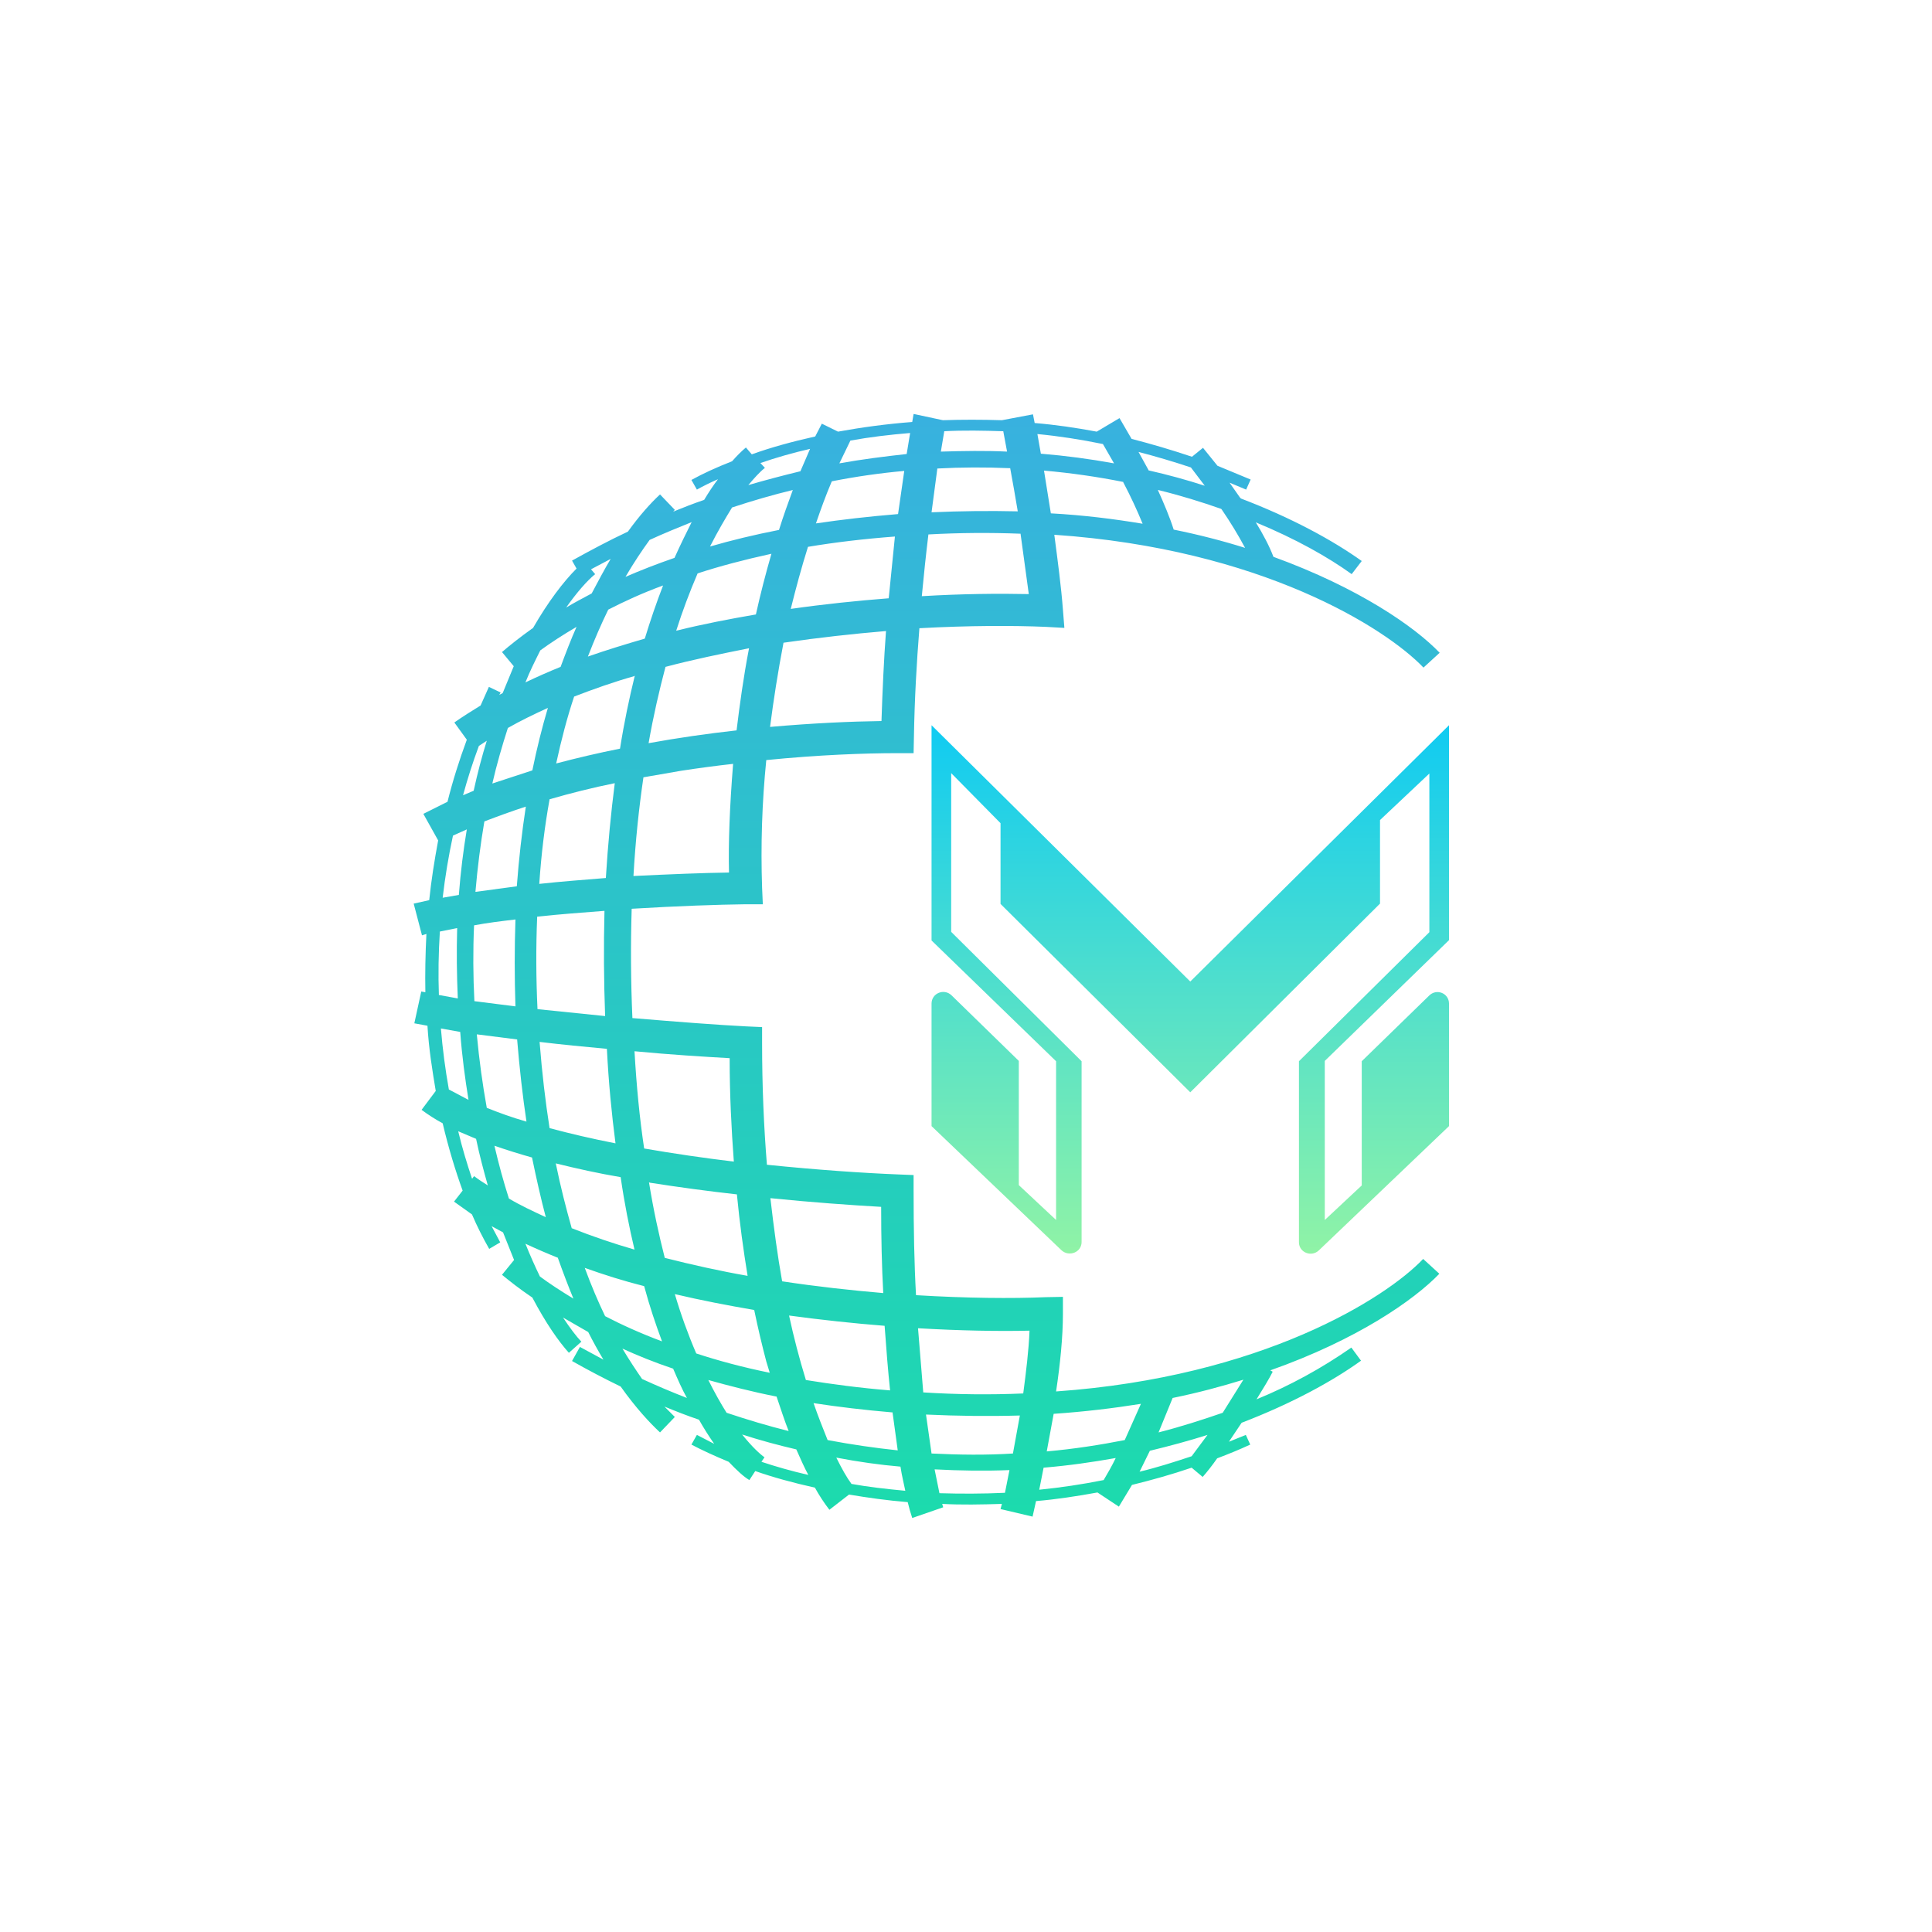 <svg width="24" height="24" viewBox="0 0 24 24" fill="none" xmlns="http://www.w3.org/2000/svg">
<path fill-rule="evenodd" clip-rule="evenodd" d="M11.263 5.64L11.306 5.379C11.049 5.4 10.8 5.43 10.564 5.473L10.427 5.756C10.71 5.705 10.989 5.67 11.263 5.64ZM11.353 5.143L11.713 5.22C11.949 5.212 12.193 5.212 12.446 5.22L12.832 5.147L12.853 5.255C13.11 5.276 13.367 5.314 13.624 5.362L13.907 5.194L14.057 5.452C14.306 5.516 14.554 5.589 14.807 5.674L14.944 5.563L15.124 5.786L15.536 5.957L15.48 6.082L15.274 5.996L15.403 6.18L15.416 6.193C16.046 6.433 16.556 6.712 16.916 6.969L16.791 7.132C16.5 6.922 16.097 6.694 15.6 6.489C15.69 6.635 15.771 6.789 15.819 6.917C16.881 7.303 17.576 7.787 17.884 8.109L17.683 8.293C17.216 7.804 15.669 6.819 13.097 6.643C13.14 6.969 13.183 7.295 13.204 7.573L13.222 7.8L12.99 7.787C12.587 7.77 12.043 7.77 11.421 7.804C11.387 8.229 11.361 8.683 11.353 9.159L11.349 9.356H11.143C10.744 9.356 10.17 9.377 9.519 9.442C9.466 9.968 9.449 10.498 9.467 11.027L9.476 11.233H9.262C8.923 11.237 8.413 11.255 7.847 11.289C7.833 11.742 7.836 12.195 7.856 12.647C8.417 12.694 8.927 12.733 9.27 12.75L9.467 12.759V12.952C9.467 13.496 9.489 14.002 9.527 14.469C10.153 14.533 10.727 14.572 11.152 14.589L11.349 14.597V14.79C11.349 15.262 11.357 15.699 11.379 16.089C12.009 16.127 12.57 16.132 12.99 16.114L13.204 16.11V16.32C13.204 16.607 13.17 16.946 13.119 17.285C15.673 17.105 17.216 16.127 17.679 15.639L17.88 15.823C17.567 16.149 16.86 16.642 15.78 17.023L15.81 17.04C15.767 17.126 15.694 17.246 15.609 17.383C16.024 17.213 16.419 16.997 16.787 16.74L16.907 16.903C16.556 17.156 16.05 17.434 15.424 17.674L15.266 17.91L15.476 17.825L15.531 17.945C15.394 18.009 15.257 18.064 15.12 18.116C15.06 18.202 15 18.279 14.94 18.347L14.803 18.232C14.554 18.317 14.306 18.386 14.062 18.446L13.899 18.716L13.633 18.54C13.376 18.587 13.119 18.626 12.87 18.647L12.827 18.84L12.429 18.746L12.446 18.682C12.189 18.69 11.944 18.695 11.704 18.682L11.717 18.724L11.332 18.857C11.31 18.792 11.292 18.727 11.276 18.66C11.019 18.639 10.779 18.605 10.547 18.566L10.303 18.755C10.236 18.668 10.176 18.576 10.123 18.48C9.853 18.42 9.604 18.352 9.382 18.274L9.309 18.386C9.236 18.343 9.15 18.262 9.052 18.159C8.876 18.086 8.717 18.013 8.589 17.945L8.657 17.825L8.872 17.936C8.804 17.839 8.741 17.739 8.683 17.636C8.542 17.589 8.4 17.533 8.254 17.473L8.383 17.602L8.199 17.794C8.07 17.674 7.899 17.49 7.71 17.224C7.506 17.125 7.304 17.019 7.106 16.907L7.204 16.732L7.496 16.89C7.432 16.783 7.367 16.667 7.307 16.547L6.994 16.367C7.08 16.496 7.157 16.599 7.222 16.667L7.067 16.805C6.939 16.663 6.78 16.436 6.613 16.119C6.454 16.012 6.33 15.913 6.236 15.836L6.386 15.652L6.249 15.309C6.201 15.284 6.154 15.258 6.107 15.232L6.214 15.433L6.077 15.514C5.998 15.376 5.926 15.233 5.863 15.086L5.64 14.927L5.747 14.79C5.657 14.542 5.572 14.263 5.499 13.954C5.408 13.905 5.321 13.849 5.237 13.787L5.413 13.552C5.37 13.294 5.327 13.029 5.31 12.742L5.147 12.712L5.233 12.317L5.284 12.326C5.28 12.095 5.284 11.854 5.297 11.602L5.242 11.619L5.139 11.225L5.332 11.182C5.357 10.937 5.396 10.693 5.443 10.44L5.259 10.11L5.559 9.96C5.623 9.703 5.704 9.446 5.799 9.189L5.644 8.975C5.747 8.902 5.859 8.833 5.97 8.764L6.073 8.533L6.219 8.602L6.202 8.632L6.244 8.61L6.253 8.589L6.382 8.276L6.236 8.1C6.33 8.019 6.459 7.916 6.622 7.8C6.81 7.474 6.999 7.226 7.162 7.063L7.106 6.964C7.337 6.836 7.569 6.712 7.8 6.604C7.942 6.407 8.079 6.253 8.199 6.142L8.383 6.334L8.362 6.356C8.49 6.304 8.619 6.253 8.747 6.21C8.803 6.116 8.863 6.026 8.919 5.953C8.82 5.996 8.734 6.039 8.657 6.082L8.589 5.962C8.73 5.884 8.897 5.807 9.094 5.73C9.154 5.662 9.21 5.606 9.266 5.559L9.339 5.644C9.574 5.559 9.84 5.486 10.127 5.422L10.209 5.263L10.41 5.362C10.697 5.31 11.006 5.267 11.332 5.242L11.349 5.143H11.353ZM9.459 18.159C9.639 18.219 9.832 18.274 10.041 18.322C9.99 18.227 9.943 18.12 9.892 18.005C9.669 17.953 9.446 17.893 9.219 17.82C9.347 17.979 9.442 18.064 9.497 18.103L9.459 18.159ZM10.573 18.433C10.787 18.472 11.014 18.497 11.246 18.519C11.229 18.433 11.203 18.334 11.186 18.219C10.929 18.197 10.659 18.159 10.389 18.107C10.457 18.244 10.517 18.352 10.577 18.433H10.573ZM11.67 18.549C11.931 18.557 12.201 18.557 12.484 18.544L12.54 18.262C12.24 18.274 11.927 18.27 11.61 18.253L11.67 18.549ZM12.909 18.506C13.178 18.479 13.445 18.439 13.71 18.386C13.761 18.3 13.813 18.21 13.86 18.112C13.573 18.163 13.277 18.206 12.964 18.232L12.909 18.51V18.506ZM14.152 18.283C14.366 18.232 14.584 18.163 14.803 18.09L15 17.825C14.773 17.897 14.533 17.962 14.284 18.022L14.156 18.283H14.152ZM11.687 5.614L11.73 5.357C11.97 5.344 12.214 5.349 12.463 5.357L12.51 5.61C12.244 5.597 11.966 5.602 11.687 5.61V5.614ZM12.93 5.636L12.887 5.392C13.153 5.417 13.427 5.46 13.701 5.516L13.839 5.756C13.538 5.701 13.235 5.661 12.93 5.636ZM14.271 5.846L14.143 5.614C14.357 5.67 14.576 5.734 14.794 5.807L14.966 6.034C14.743 5.962 14.507 5.897 14.263 5.842L14.271 5.846ZM9.502 5.812L9.446 5.752C9.634 5.687 9.84 5.627 10.063 5.576L9.943 5.854C9.729 5.906 9.514 5.962 9.296 6.026C9.369 5.94 9.437 5.863 9.502 5.812ZM11.233 5.85C10.941 5.876 10.637 5.919 10.333 5.979C10.26 6.15 10.196 6.326 10.136 6.502C10.453 6.455 10.791 6.416 11.156 6.386L11.233 5.85ZM9.853 6.086C9.604 6.146 9.352 6.219 9.094 6.304C9.009 6.442 8.914 6.604 8.82 6.789C9.086 6.712 9.369 6.643 9.677 6.583C9.729 6.416 9.789 6.249 9.849 6.086H9.853ZM8.597 6.484C8.426 6.553 8.246 6.626 8.07 6.707C7.976 6.836 7.873 6.99 7.77 7.166C7.959 7.084 8.156 7.007 8.379 6.93C8.452 6.767 8.524 6.622 8.593 6.484H8.597ZM7.586 6.943L7.342 7.072L7.393 7.132C7.29 7.217 7.166 7.359 7.033 7.547C7.132 7.487 7.239 7.432 7.35 7.372C7.432 7.217 7.509 7.072 7.586 6.943ZM15.171 6.322C14.927 6.236 14.662 6.154 14.383 6.086C14.46 6.257 14.533 6.429 14.58 6.579C14.897 6.643 15.193 6.72 15.467 6.806C15.38 6.644 15.284 6.486 15.18 6.334L15.171 6.322ZM13.954 5.987C13.629 5.922 13.3 5.875 12.969 5.846L13.054 6.377C13.457 6.399 13.834 6.446 14.194 6.506C14.126 6.339 14.044 6.163 13.954 5.992V5.987ZM12.544 5.816C12.245 5.803 11.944 5.804 11.644 5.82L11.572 6.364C11.928 6.348 12.286 6.344 12.643 6.352C12.613 6.173 12.582 5.994 12.549 5.816H12.544ZM15.446 17.139L15.189 17.55C14.94 17.636 14.674 17.722 14.392 17.794L14.567 17.366C14.88 17.302 15.171 17.224 15.446 17.139ZM14.173 17.439L13.972 17.889C13.667 17.949 13.341 18 13.003 18.03L13.089 17.563C13.47 17.537 13.83 17.494 14.173 17.439ZM12.669 17.584L12.583 18.056C12.257 18.077 11.919 18.073 11.572 18.056L11.503 17.572C11.891 17.59 12.28 17.595 12.669 17.584ZM11.087 17.542L11.152 18.017C10.869 17.987 10.577 17.945 10.281 17.889C10.226 17.752 10.166 17.602 10.106 17.43C10.41 17.477 10.74 17.516 11.091 17.546L11.087 17.542ZM9.647 17.349C9.699 17.503 9.746 17.649 9.797 17.777C9.54 17.713 9.283 17.636 9.026 17.55C8.953 17.434 8.876 17.297 8.799 17.143C9.06 17.216 9.343 17.289 9.647 17.349ZM8.362 17.002C8.417 17.13 8.473 17.259 8.533 17.366C8.345 17.293 8.159 17.214 7.976 17.13C7.899 17.019 7.817 16.895 7.732 16.753C7.92 16.839 8.13 16.924 8.362 17.002ZM11.117 6.665C10.732 6.694 10.371 6.737 10.037 6.793C9.956 7.05 9.887 7.307 9.823 7.564C10.243 7.504 10.654 7.462 11.04 7.432L11.117 6.665ZM9.583 6.879C9.249 6.952 8.94 7.033 8.666 7.123C8.566 7.356 8.477 7.593 8.4 7.835C8.73 7.753 9.064 7.689 9.39 7.633C9.446 7.38 9.51 7.132 9.583 6.879ZM8.237 7.273C7.98 7.367 7.757 7.47 7.556 7.573C7.47 7.749 7.384 7.946 7.303 8.156C7.534 8.075 7.774 8.002 8.01 7.933C8.078 7.71 8.153 7.49 8.237 7.273ZM7.162 7.787C6.986 7.89 6.836 7.989 6.712 8.079C6.652 8.199 6.583 8.336 6.527 8.477C6.669 8.409 6.814 8.345 6.964 8.284C7.029 8.109 7.093 7.942 7.162 7.787ZM12.677 6.63C12.296 6.615 11.914 6.618 11.533 6.639C11.502 6.894 11.475 7.15 11.451 7.406C11.953 7.376 12.407 7.372 12.78 7.38L12.677 6.626V6.63ZM12.789 16.53C12.78 16.77 12.746 17.044 12.711 17.31C12.297 17.328 11.883 17.323 11.469 17.297L11.404 16.5C11.927 16.53 12.403 16.539 12.789 16.53ZM10.989 16.47C11.01 16.762 11.031 17.027 11.057 17.272C10.684 17.242 10.333 17.195 10.011 17.143C9.93 16.879 9.86 16.612 9.802 16.342C10.209 16.397 10.611 16.44 10.993 16.47H10.989ZM9.519 16.912L9.562 17.053C9.227 16.985 8.923 16.903 8.649 16.813C8.546 16.573 8.457 16.327 8.383 16.076C8.709 16.153 9.043 16.217 9.369 16.273C9.416 16.5 9.467 16.715 9.519 16.912ZM8.002 15.977C8.07 16.23 8.147 16.457 8.224 16.663C7.959 16.564 7.723 16.457 7.517 16.35C7.432 16.174 7.346 15.973 7.264 15.75C7.504 15.836 7.749 15.913 8.002 15.977ZM6.93 15.626C6.994 15.806 7.059 15.977 7.123 16.132C6.96 16.033 6.823 15.943 6.707 15.857C6.647 15.733 6.587 15.6 6.527 15.45C6.656 15.51 6.793 15.57 6.934 15.626H6.93ZM11.006 7.839C10.603 7.873 10.174 7.92 9.733 7.984C9.664 8.344 9.609 8.696 9.566 9.03C10.097 8.983 10.577 8.962 10.95 8.957C10.963 8.567 10.98 8.19 11.006 7.843V7.839ZM9.304 8.053C8.957 8.122 8.606 8.194 8.267 8.284C8.19 8.576 8.117 8.889 8.057 9.232C8.42 9.166 8.784 9.114 9.15 9.073C9.189 8.752 9.236 8.409 9.304 8.057V8.053ZM7.89 8.396C7.629 8.469 7.376 8.559 7.132 8.653C7.046 8.91 6.973 9.189 6.909 9.484C7.171 9.415 7.435 9.353 7.702 9.3C7.753 8.975 7.817 8.674 7.886 8.392L7.89 8.396ZM6.806 8.794C6.634 8.872 6.467 8.953 6.309 9.043C6.24 9.257 6.172 9.489 6.116 9.733L6.613 9.57C6.669 9.296 6.733 9.039 6.806 8.794ZM6.047 9.202L5.949 9.266C5.872 9.472 5.807 9.677 5.752 9.879L5.884 9.823C5.932 9.604 5.987 9.394 6.047 9.202ZM5.867 14.64L5.889 14.61C5.944 14.653 6 14.687 6.06 14.726C6.009 14.546 5.957 14.353 5.914 14.147L5.692 14.053C5.743 14.267 5.803 14.46 5.863 14.64H5.867ZM6.322 14.889C6.467 14.975 6.622 15.047 6.78 15.12C6.72 14.893 6.664 14.645 6.609 14.379C6.452 14.335 6.296 14.286 6.142 14.233C6.197 14.469 6.257 14.687 6.322 14.889ZM7.102 15.257C7.357 15.358 7.618 15.447 7.882 15.523C7.817 15.249 7.757 14.949 7.71 14.623C7.432 14.576 7.162 14.516 6.904 14.452C6.964 14.747 7.033 15.013 7.102 15.257ZM8.259 15.626C8.597 15.712 8.944 15.789 9.287 15.849C9.236 15.536 9.189 15.202 9.154 14.837C8.793 14.797 8.433 14.748 8.074 14.692L8.062 14.687C8.117 15.03 8.186 15.343 8.259 15.63V15.626ZM9.716 15.917C10.144 15.982 10.573 16.029 10.972 16.063C10.954 15.733 10.946 15.377 10.946 14.992C10.56 14.97 10.084 14.936 9.57 14.884C9.613 15.257 9.66 15.604 9.716 15.917ZM8.46 9.575C8.675 9.542 8.891 9.513 9.107 9.489C9.064 10.02 9.047 10.483 9.056 10.839C8.739 10.843 8.327 10.86 7.869 10.882C7.894 10.444 7.937 10.037 7.993 9.656L8.46 9.575ZM6.823 9.93C7.089 9.853 7.363 9.784 7.637 9.729C7.59 10.093 7.552 10.487 7.526 10.907C7.256 10.929 6.973 10.95 6.699 10.98C6.724 10.607 6.767 10.26 6.827 9.93H6.823ZM6.017 10.204C6.184 10.14 6.36 10.076 6.532 10.02C6.484 10.333 6.446 10.663 6.42 11.01L5.906 11.079C5.932 10.774 5.97 10.479 6.017 10.204ZM5.627 10.38L5.799 10.303C5.756 10.56 5.722 10.83 5.7 11.117L5.499 11.152C5.529 10.893 5.572 10.635 5.627 10.38ZM9.064 13.145C9.064 13.599 9.086 14.027 9.116 14.43C8.743 14.385 8.372 14.331 8.002 14.267C7.946 13.895 7.907 13.496 7.882 13.059C8.332 13.102 8.747 13.127 9.064 13.145ZM7.539 13.029C7.56 13.449 7.599 13.843 7.646 14.203C7.359 14.147 7.084 14.083 6.827 14.014C6.776 13.689 6.733 13.329 6.703 12.943C6.982 12.977 7.26 13.003 7.539 13.029ZM6.424 12.913C6.454 13.277 6.493 13.62 6.54 13.933C6.36 13.882 6.197 13.822 6.047 13.762C5.996 13.479 5.953 13.175 5.923 12.849L6.429 12.913H6.424ZM5.717 12.819C5.739 13.119 5.777 13.397 5.82 13.663L5.576 13.534C5.531 13.283 5.498 13.03 5.477 12.776L5.717 12.819ZM7.509 11.315C7.234 11.336 6.952 11.357 6.673 11.387C6.657 11.77 6.659 12.153 6.677 12.536L7.517 12.622C7.501 12.186 7.498 11.75 7.509 11.315ZM6.403 12.502C6.391 12.142 6.391 11.781 6.403 11.422C6.223 11.443 6.052 11.464 5.889 11.495C5.875 11.809 5.877 12.123 5.893 12.437L6.407 12.502H6.403ZM5.687 12.403C5.674 12.112 5.671 11.82 5.679 11.529L5.464 11.572C5.447 11.842 5.443 12.107 5.452 12.36L5.687 12.403Z" fill="url(#paint0_linear_59_68512)"/>
<path d="M11.572 13.989V12.467C11.572 12.339 11.726 12.274 11.82 12.364L12.656 13.179V14.722L13.119 15.155V13.183L11.572 11.683V9.009L14.786 12.193L18 9.009V11.679L16.457 13.179V15.155L16.916 14.726V13.183L17.752 12.369C17.846 12.274 18 12.339 18 12.467V13.989L16.384 15.532C16.29 15.622 16.136 15.557 16.136 15.433V13.183L17.756 11.58V9.609L17.143 10.187V11.225L14.786 13.569L12.429 11.229V10.226L11.816 9.604V11.576L13.436 13.183V15.429C13.436 15.557 13.281 15.617 13.187 15.532L11.572 13.989Z" fill="url(#paint1_linear_59_68512)"/>
<defs>
<linearGradient id="paint0_linear_59_68512" x1="11.569" y1="5.143" x2="11.569" y2="18.857" gradientUnits="userSpaceOnUse">
<stop stop-color="#38B1DF"/>
<stop offset="1" stop-color="#1CDBAD"/>
</linearGradient>
<linearGradient id="paint1_linear_59_68512" x1="14.786" y1="9.009" x2="14.786" y2="15.575" gradientUnits="userSpaceOnUse">
<stop stop-color="#10CBF2"/>
<stop offset="1" stop-color="#90F3A6"/>
</linearGradient>
</defs>
</svg>
